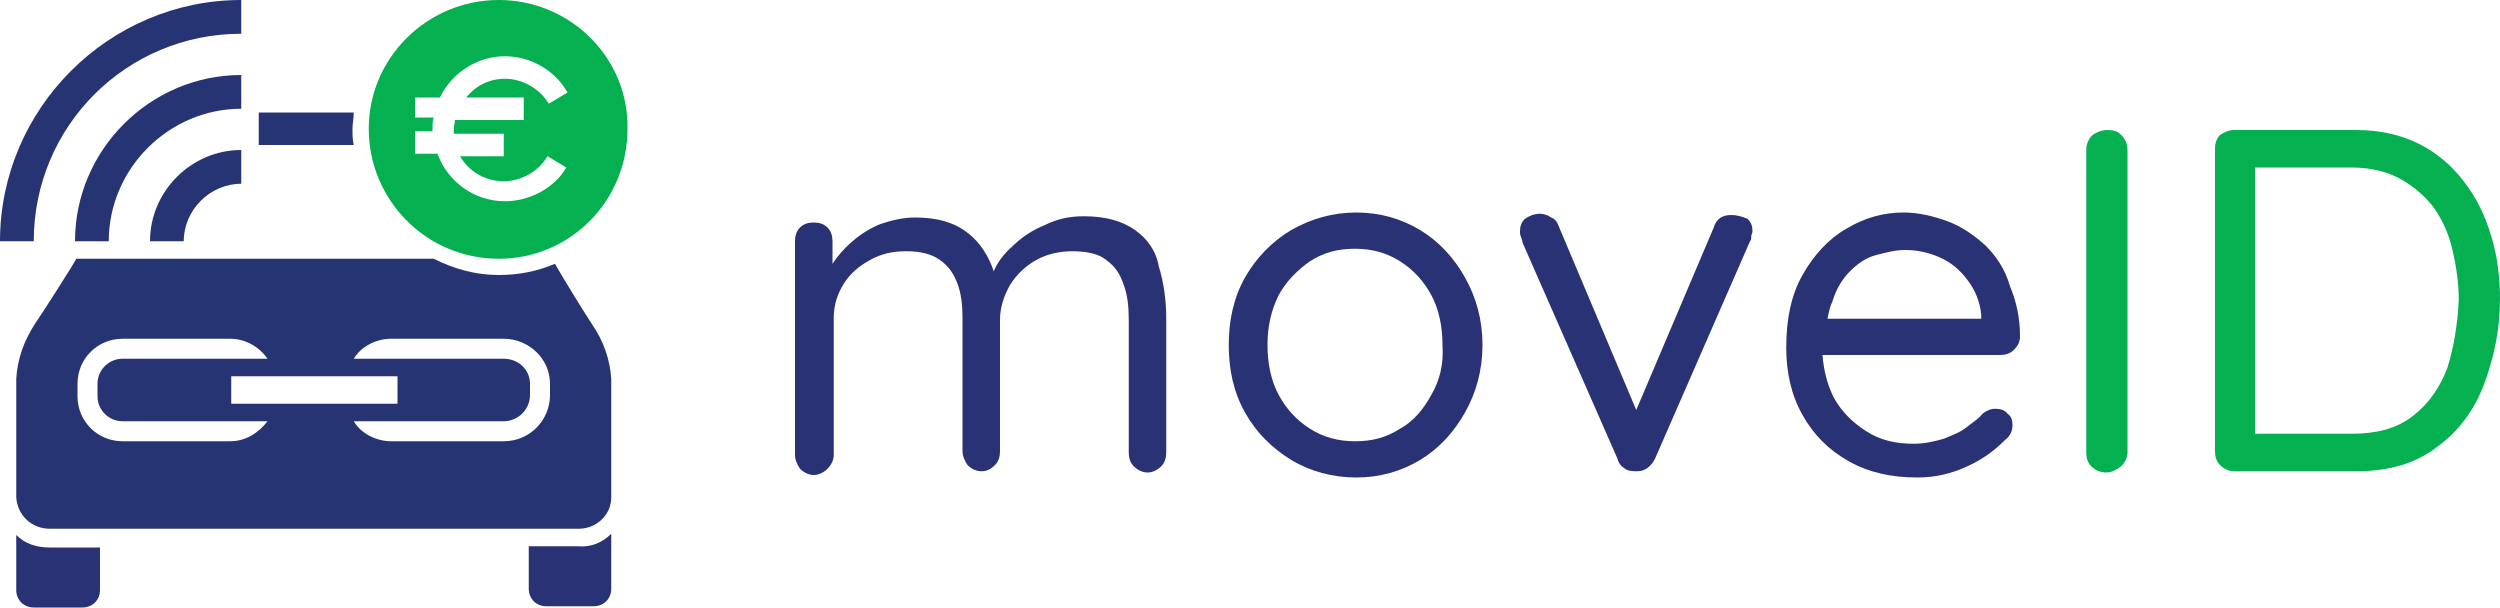 <?xml version="1.0" encoding="utf-8"?>
<!-- Generator: Adobe Illustrator 25.4.1, SVG Export Plug-In . SVG Version: 6.00 Build 0)  -->
<svg version="1.1" id="logo" xmlns="http://www.w3.org/2000/svg" xmlns:xlink="http://www.w3.org/1999/xlink" x="0px"
  y="0px" viewBox="0 0 200 48.6" style="enable-background:new 0 0 200 48.6;" xml:space="preserve">
  <style type="text/css">
    .st0 {
      fill: #293275;
    }

    .st1 {
      fill: #05B050;
    }

    .st2 {
      fill: #263473;
    }
  </style>
  <g id="logo_00000035516555905375113810000017016709149167280289_">
    <g id="Name">
      <path class="st0" d="M90.8,18.4c-1-0.7-2.3-1.1-4.1-1.1c-1.1,0-2.1,0.2-3.1,0.7c-1,0.4-1.9,1-2.6,1.7c-0.7,0.6-1.2,1.3-1.5,2
			c-0.4-1.2-1.1-2.3-2-3c-1.1-0.9-2.5-1.3-4.3-1.3c-0.9,0-1.8,0.2-2.7,0.5c-0.8,0.3-1.6,0.8-2.3,1.4c-0.7,0.6-1.2,1.2-1.6,1.8v-1.8
			c0-0.4-0.1-0.8-0.4-1.1c-0.3-0.3-0.7-0.4-1.1-0.4c-0.4,0-0.8,0.1-1.1,0.4s-0.4,0.7-0.4,1.1v17.1c0,0.4,0.2,0.8,0.4,1.1
			c0.3,0.3,0.7,0.5,1.1,0.5s0.8-0.2,1.1-0.5c0.3-0.3,0.5-0.7,0.5-1.1V25.4c0-1,0.3-1.9,0.8-2.7c0.5-0.8,1.2-1.4,2.1-1.9
			c0.9-0.5,1.8-0.7,2.9-0.7c1.1,0,2,0.2,2.7,0.7c0.7,0.5,1.1,1.1,1.4,1.9c0.3,0.8,0.4,1.7,0.4,2.7v10.7c0,0.4,0.2,0.8,0.4,1.1
			c0.3,0.3,0.7,0.5,1.1,0.5c0.5,0,0.8-0.2,1.1-0.5c0.3-0.3,0.4-0.7,0.4-1.1V25.6c0-1,0.3-1.9,0.8-2.8c0.5-0.8,1.2-1.5,2.1-2
			c0.9-0.5,1.9-0.7,2.9-0.7c1.1,0,2.1,0.2,2.7,0.7c0.7,0.5,1.1,1.1,1.4,2c0.3,0.8,0.4,1.7,0.4,2.8v10.6c0,0.4,0.1,0.8,0.4,1.1
			c0.3,0.3,0.7,0.5,1.1,0.5c0.4,0,0.8-0.2,1.1-0.5c0.3-0.3,0.4-0.7,0.4-1.1V25.5c0-1.5-0.2-2.9-0.6-4.2
			C92.5,20.1,91.8,19.1,90.8,18.4z" />
      <path class="st0" d="M113.6,18.4c-1.5-0.9-3.2-1.4-5.1-1.4c-1.9,0-3.6,0.5-5.2,1.4c-1.5,0.9-2.8,2.2-3.7,3.8s-1.3,3.4-1.3,5.4
			c0,2,0.4,3.8,1.3,5.4c0.9,1.6,2.1,2.8,3.7,3.8c1.5,0.9,3.3,1.4,5.2,1.4c1.9,0,3.6-0.5,5.1-1.4c1.5-0.9,2.7-2.2,3.6-3.8
			c0.9-1.6,1.4-3.4,1.4-5.4c0-2-0.5-3.8-1.4-5.4C116.3,20.6,115.1,19.3,113.6,18.4z M114.5,31.6c-0.6,1.1-1.4,2.1-2.5,2.7
			c-1.1,0.7-2.2,1-3.6,1c-1.3,0-2.5-0.3-3.6-1c-1.1-0.7-1.9-1.6-2.5-2.7c-0.6-1.1-0.9-2.5-0.9-4c0-1.5,0.3-2.8,0.9-4
			c0.6-1.1,1.5-2,2.5-2.7c1.1-0.7,2.2-1,3.6-1c1.3,0,2.5,0.3,3.6,1c1.1,0.7,1.9,1.6,2.5,2.7c0.6,1.1,0.9,2.5,0.9,4
			C115.5,29.1,115.2,30.4,114.5,31.6z" />
      <path class="st0" d="M138.5,17.2c-0.7,0-1.2,0.3-1.4,1l-6.2,14.6l-6.2-14.7c-0.1-0.3-0.3-0.6-0.6-0.7c-0.3-0.2-0.6-0.3-0.9-0.3
			c-0.5,0-0.9,0.2-1.2,0.4c-0.3,0.3-0.4,0.6-0.4,1c0,0.2,0,0.3,0.1,0.5c0,0.1,0.1,0.2,0.1,0.4l7.6,17.3c0.1,0.4,0.3,0.6,0.6,0.8
			c0.3,0.2,0.6,0.2,1,0.2c0.6,0,1.1-0.4,1.4-1l7.6-17.4c0.1-0.1,0.1-0.2,0.1-0.4c0-0.1,0.1-0.3,0.1-0.4c0-0.4-0.1-0.7-0.4-1
			C139.3,17.3,138.9,17.2,138.5,17.2z" />
      <path class="st0" d="M158.8,19.6c-0.9-0.8-1.9-1.5-3-1.9c-1.1-0.4-2.3-0.7-3.5-0.7c-1.6,0-3.1,0.4-4.6,1.3
			c-1.4,0.8-2.6,2.1-3.5,3.7c-0.9,1.6-1.3,3.5-1.3,5.8c0,2,0.4,3.8,1.3,5.4c0.9,1.6,2.1,2.8,3.7,3.7c1.6,0.9,3.4,1.3,5.5,1.3
			c1.4,0,2.7-0.3,4-0.9c1.3-0.6,2.2-1.3,3-2.1c0.4-0.3,0.6-0.7,0.6-1.2c0-0.4-0.1-0.7-0.4-0.9c-0.2-0.3-0.6-0.4-1-0.4
			c-0.3,0-0.6,0.1-1,0.4c-0.3,0.4-0.8,0.7-1.3,1.1c-0.5,0.4-1.1,0.6-1.8,0.9c-0.7,0.2-1.5,0.4-2.4,0.4c-1.5,0-2.7-0.3-3.8-1
			c-1.1-0.7-2-1.6-2.6-2.7c-0.5-1-0.8-2.1-0.9-3.4h14.2c0.4,0,0.8-0.1,1.1-0.4c0.3-0.3,0.5-0.6,0.5-1.1c0-1.5-0.3-2.8-0.8-4
			C160.4,21.5,159.7,20.5,158.8,19.6z M148,21.7c0.6-0.6,1.3-1.1,2.1-1.3s1.5-0.4,2.3-0.4c1,0,1.9,0.2,2.8,0.6
			c0.9,0.4,1.6,1,2.2,1.8c0.6,0.8,1,1.7,1.1,2.8v0.3h-12.3c0.1-0.5,0.2-1,0.4-1.4C146.9,23.1,147.4,22.3,148,21.7z" />
      <path class="st1" d="M168.6,10.4c-0.5,0-0.9,0.2-1.2,0.4c-0.3,0.3-0.5,0.7-0.5,1.2v24.2c0,0.4,0.1,0.8,0.4,1.1
			c0.3,0.3,0.7,0.5,1.2,0.5c0.4,0,0.8-0.2,1.2-0.5c0.3-0.3,0.5-0.7,0.5-1.1V12c0-0.5-0.2-0.9-0.5-1.2
			C169.4,10.5,169.1,10.4,168.6,10.4z" />
      <path class="st1" d="M199.3,18.9c-0.5-1.7-1.2-3.1-2.2-4.4c-1-1.3-2.2-2.3-3.6-3c-1.4-0.7-3.1-1.1-5-1.1h-9.8
			c-0.4,0-0.8,0.2-1.1,0.4c-0.3,0.3-0.4,0.7-0.4,1.1v24.2c0,0.4,0.1,0.8,0.4,1.1c0.3,0.3,0.7,0.5,1.1,0.5h9.8c2.6,0,4.7-0.6,6.4-1.9
			c1.7-1.2,3-2.9,3.8-5s1.3-4.4,1.3-6.9C200,22.3,199.8,20.5,199.3,18.9z M195.8,29.4c-0.6,1.6-1.5,2.9-2.8,3.9
			c-1.3,1-2.9,1.4-4.9,1.4h-7.7V13.4h7.7c1.5,0,2.8,0.3,3.9,0.9c1.1,0.6,2,1.4,2.7,2.3c0.7,1,1.2,2.1,1.5,3.4c0.3,1.3,0.5,2.6,0.5,4
			C196.6,26,196.3,27.8,195.8,29.4z" />
    </g>
    <g id="Symbol">
      <path class="st0" d="M8,43.8v3.4c0,0.8-0.6,1.4-1.4,1.4H2.7c-0.8,0-1.4-0.6-1.4-1.4v-4.4c0.7,0.7,1.6,1,2.7,1H8z" />
      <path class="st0"
        d="M48.9,42.7v4.4c0,0.8-0.6,1.4-1.4,1.4h-3.8c-0.8,0-1.4-0.6-1.4-1.4v-3.4h3.9C47.3,43.8,48.2,43.4,48.9,42.7z" />
      <g>
        <path class="st2" d="M47.4,26c-0.4-0.6-2.4-3.8-3-4.9C43,21.7,41.5,22,39.9,22c-1.9,0-3.6-0.5-5.2-1.3h0l-28.6,0
				c0,0.1-2.8,4.5-3.3,5.2c-0.9,1.4-1.4,2.8-1.5,4.4v9.5c0.1,1.4,1.2,2.5,2.7,2.5h42.3c1.4,0,2.6-1.1,2.6-2.5v-9.5
				C48.8,28.8,48.3,27.3,47.4,26z M18.4,35.3H9.8c-2,0-3.6-1.6-3.6-3.6v-1c0-2,1.6-3.6,3.6-3.6h8.6c1.2,0,2.3,0.6,3,1.6H9.8
				c-1.1,0-2,0.9-2,2v1c0,1.1,0.9,2,2,2h11.6C20.7,34.6,19.7,35.3,18.4,35.3z M31.8,30.1v2.2H18.5v-2.2H31.8z M44,31.6
				c0,2-1.6,3.7-3.7,3.7h-9c-1.2,0-2.4-0.6-3-1.6h12c1.1,0,2.1-0.9,2.1-2.1v-0.9c0-1.1-0.9-2-2.1-2h-12c0.6-1,1.8-1.6,3-1.6h9
				c2,0,3.7,1.6,3.7,3.6V31.6z" />
      </g>
      <g>
        <g>
          <path class="st2" d="M2.7,19.3H0C0,8.7,8.7,0,19.3,0v2.7C10.1,2.7,2.7,10.1,2.7,19.3z" />
        </g>
        <g>
          <path class="st2" d="M8.7,19.3H6C6,12,12,6,19.3,6v2.7C13.5,8.7,8.7,13.5,8.7,19.3z" />
        </g>
        <g>
          <path class="st2" d="M14.7,19.3H12c0-4,3.3-7.3,7.3-7.3v2.7C16.8,14.7,14.7,16.8,14.7,19.3z" />
        </g>
      </g>
      <g>
        <path class="st2" d="M28.2,10.3c0,0.5,0,0.9,0.1,1.3h-7.6V9h7.6C28.3,9.4,28.2,9.9,28.2,10.3z" />
      </g>
      <g>
        <path class="st1" d="M39.9,0c-5.7,0-10.4,4.6-10.4,10.3c0,5.7,4.6,10.4,10.4,10.4c5.7,0,10.3-4.6,10.3-10.4
				C50.3,4.6,45.6,0,39.9,0z M40.4,16.1c-2.5,0-4.6-1.6-5.4-3.8h-1.8v-1.8h1.4c0-0.1,0-0.2,0-0.3c0-0.3,0-0.5,0.1-0.8h-1.5V7.8h2
				c0.9-1.9,2.9-3.3,5.2-3.3c2,0,4,1.1,5,2.9l-1.5,0.9c-0.7-1.2-2.1-2-3.5-2c-1.3,0-2.4,0.6-3.1,1.5h4.6v1.8h-5.5
				c0,0.2-0.1,0.5-0.1,0.8c0,0.1,0,0.2,0,0.3h4v1.8h-3.5c0.7,1.2,2,2,3.5,2c1.4,0,2.8-0.8,3.5-2l1.5,0.9
				C44.4,15,42.4,16.1,40.4,16.1z" />
      </g>
    </g>
  </g>
</svg>